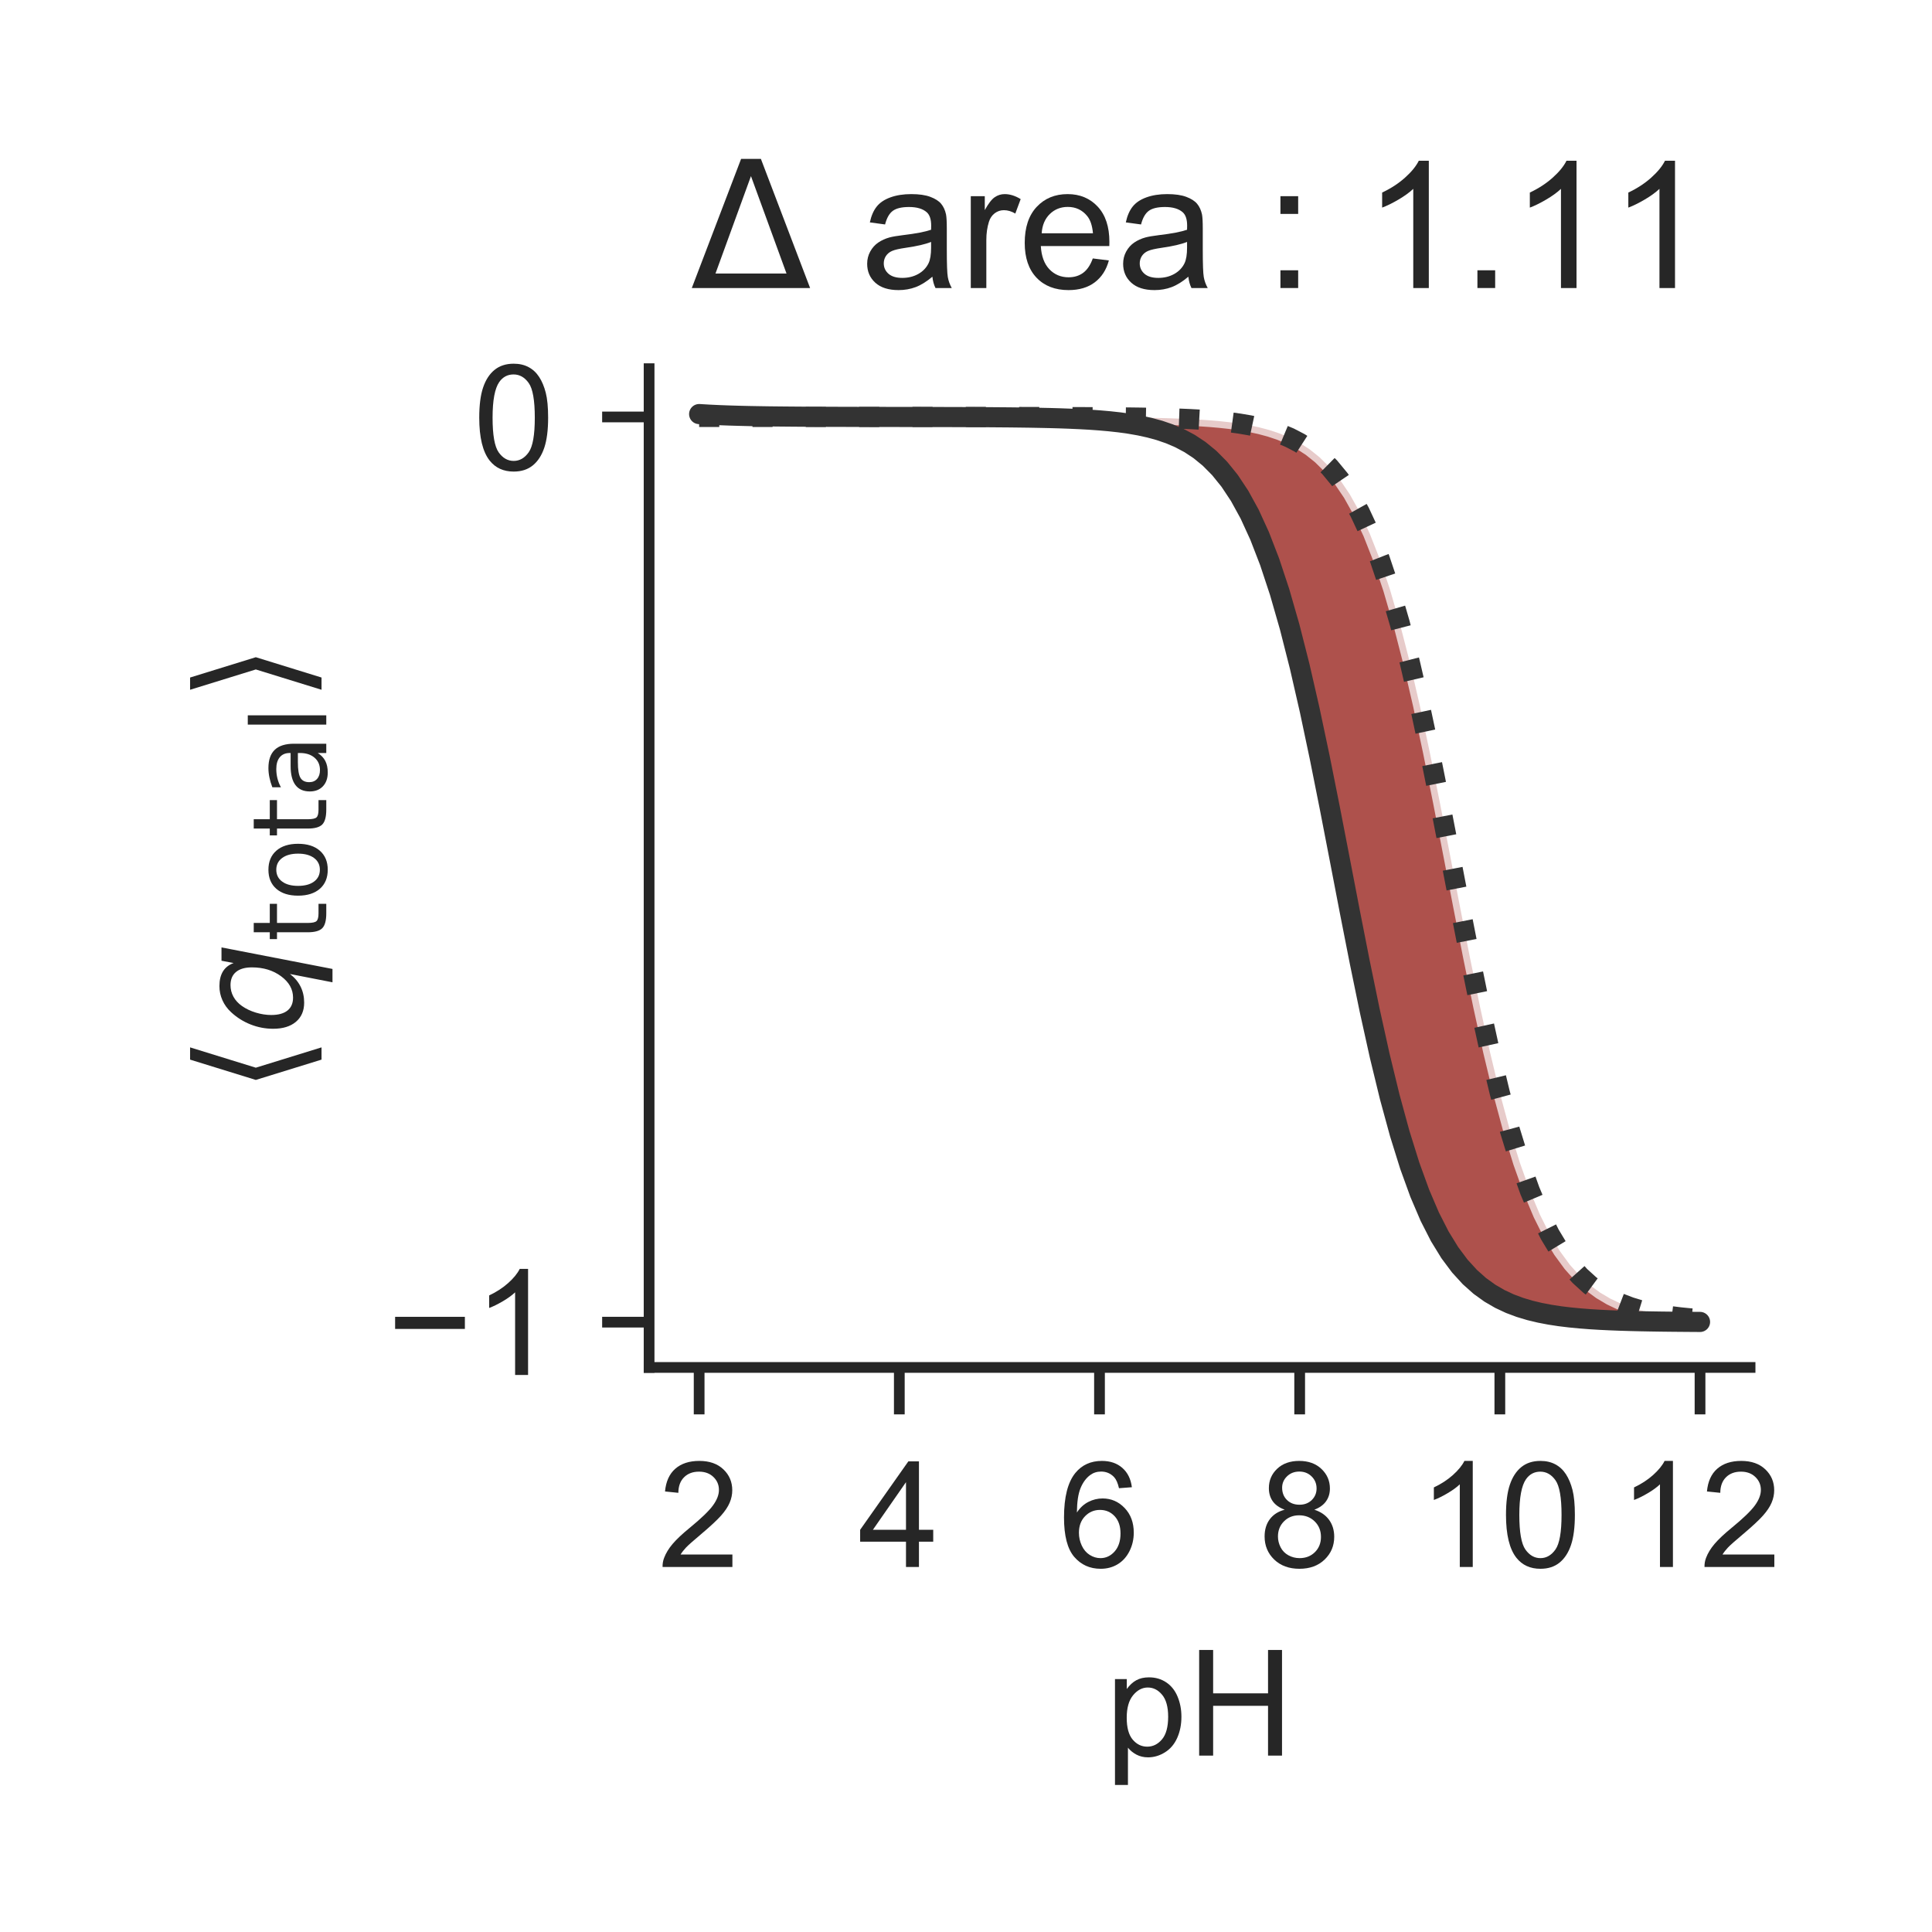 <?xml version="1.0" encoding="utf-8" standalone="no"?>
<!DOCTYPE svg PUBLIC "-//W3C//DTD SVG 1.1//EN"
  "http://www.w3.org/Graphics/SVG/1.1/DTD/svg11.dtd">
<!-- Created with matplotlib (http://matplotlib.org/) -->
<svg height="144pt" version="1.1" viewBox="0 0 144 144" width="144pt" xmlns="http://www.w3.org/2000/svg" xmlns:xlink="http://www.w3.org/1999/xlink">
 <defs>
  <style type="text/css">
*{stroke-linecap:butt;stroke-linejoin:round;}
  </style>
 </defs>
 <g id="figure_1">
  <g id="patch_1">
   <path d="M 0 144 
L 144 144 
L 144 0 
L 0 0 
z
" style="fill:#ffffff;"/>
  </g>
  <g id="axes_1">
   <g id="patch_2">
    <path d="M 48.38 101.92 
L 130.44 101.92 
L 130.44 27.48 
L 48.38 27.48 
z
" style="fill:#ffffff;"/>
   </g>
   <g id="matplotlib.axis_1">
    <g id="xtick_1">
     <g id="line2d_1">
      <defs>
       <path d="M 0 0 
L 0 3.5 
" id="m3db8c1cfd1" style="stroke:#262626;stroke-width:0.8;"/>
      </defs>
      <g>
       <use style="fill:#262626;stroke:#262626;stroke-width:0.8;" x="52.11" xlink:href="#m3db8c1cfd1" y="101.92"/>
      </g>
     </g>
     <g id="text_1">
      <!-- 2 -->
      <defs>
       <path d="M 50.344 8.453 
L 50.344 0 
L 3.031 0 
Q 2.938 3.172 4.047 6.109 
Q 5.859 10.938 9.828 15.625 
Q 13.812 20.312 21.344 26.469 
Q 33.016 36.031 37.109 41.625 
Q 41.219 47.219 41.219 52.203 
Q 41.219 57.422 37.469 61 
Q 33.734 64.594 27.734 64.594 
Q 21.391 64.594 17.578 60.781 
Q 13.766 56.984 13.719 50.25 
L 4.688 51.172 
Q 5.609 61.281 11.656 66.578 
Q 17.719 71.875 27.938 71.875 
Q 38.234 71.875 44.234 66.156 
Q 50.25 60.453 50.25 52 
Q 50.25 47.703 48.484 43.547 
Q 46.734 39.406 42.656 34.812 
Q 38.578 30.219 29.109 22.219 
Q 21.188 15.578 18.938 13.203 
Q 16.703 10.844 15.234 8.453 
z
" id="ArialMT-32"/>
      </defs>
      <g style="fill:#262626;" transform="translate(49.051 116.794)scale(0.11 -0.11)">
       <use xlink:href="#ArialMT-32"/>
      </g>
     </g>
    </g>
    <g id="xtick_2">
     <g id="line2d_2">
      <g>
       <use style="fill:#262626;stroke:#262626;stroke-width:0.8;" x="67.03" xlink:href="#m3db8c1cfd1" y="101.92"/>
      </g>
     </g>
     <g id="text_2">
      <!-- 4 -->
      <defs>
       <path d="M 32.328 0 
L 32.328 17.141 
L 1.266 17.141 
L 1.266 25.203 
L 33.938 71.578 
L 41.109 71.578 
L 41.109 25.203 
L 50.781 25.203 
L 50.781 17.141 
L 41.109 17.141 
L 41.109 0 
z
M 32.328 25.203 
L 32.328 57.469 
L 9.906 25.203 
z
" id="ArialMT-34"/>
      </defs>
      <g style="fill:#262626;" transform="translate(63.971 116.794)scale(0.11 -0.11)">
       <use xlink:href="#ArialMT-34"/>
      </g>
     </g>
    </g>
    <g id="xtick_3">
     <g id="line2d_3">
      <g>
       <use style="fill:#262626;stroke:#262626;stroke-width:0.8;" x="81.95" xlink:href="#m3db8c1cfd1" y="101.92"/>
      </g>
     </g>
     <g id="text_3">
      <!-- 6 -->
      <defs>
       <path d="M 49.75 54.047 
L 41.016 53.375 
Q 39.844 58.547 37.703 60.891 
Q 34.125 64.656 28.906 64.656 
Q 24.703 64.656 21.531 62.312 
Q 17.391 59.281 14.984 53.469 
Q 12.594 47.656 12.5 36.922 
Q 15.672 41.75 20.266 44.094 
Q 24.859 46.438 29.891 46.438 
Q 38.672 46.438 44.844 39.969 
Q 51.031 33.5 51.031 23.25 
Q 51.031 16.5 48.125 10.719 
Q 45.219 4.938 40.141 1.859 
Q 35.062 -1.219 28.609 -1.219 
Q 17.625 -1.219 10.688 6.859 
Q 3.766 14.938 3.766 33.5 
Q 3.766 54.25 11.422 63.672 
Q 18.109 71.875 29.438 71.875 
Q 37.891 71.875 43.281 67.141 
Q 48.688 62.406 49.75 54.047 
z
M 13.875 23.188 
Q 13.875 18.656 15.797 14.5 
Q 17.719 10.359 21.188 8.172 
Q 24.656 6 28.469 6 
Q 34.031 6 38.031 10.484 
Q 42.047 14.984 42.047 22.703 
Q 42.047 30.125 38.078 34.391 
Q 34.125 38.672 28.125 38.672 
Q 22.172 38.672 18.016 34.391 
Q 13.875 30.125 13.875 23.188 
z
" id="ArialMT-36"/>
      </defs>
      <g style="fill:#262626;" transform="translate(78.891 116.794)scale(0.11 -0.11)">
       <use xlink:href="#ArialMT-36"/>
      </g>
     </g>
    </g>
    <g id="xtick_4">
     <g id="line2d_4">
      <g>
       <use style="fill:#262626;stroke:#262626;stroke-width:0.8;" x="96.87" xlink:href="#m3db8c1cfd1" y="101.92"/>
      </g>
     </g>
     <g id="text_4">
      <!-- 8 -->
      <defs>
       <path d="M 17.672 38.812 
Q 12.203 40.828 9.562 44.531 
Q 6.938 48.25 6.938 53.422 
Q 6.938 61.234 12.547 66.547 
Q 18.172 71.875 27.484 71.875 
Q 36.859 71.875 42.578 66.422 
Q 48.297 60.984 48.297 53.172 
Q 48.297 48.188 45.672 44.5 
Q 43.062 40.828 37.75 38.812 
Q 44.344 36.672 47.781 31.875 
Q 51.219 27.094 51.219 20.453 
Q 51.219 11.281 44.719 5.031 
Q 38.234 -1.219 27.641 -1.219 
Q 17.047 -1.219 10.547 5.047 
Q 4.047 11.328 4.047 20.703 
Q 4.047 27.688 7.594 32.391 
Q 11.141 37.109 17.672 38.812 
z
M 15.922 53.719 
Q 15.922 48.641 19.188 45.406 
Q 22.469 42.188 27.688 42.188 
Q 32.766 42.188 36.016 45.375 
Q 39.266 48.578 39.266 53.219 
Q 39.266 58.062 35.906 61.359 
Q 32.562 64.656 27.594 64.656 
Q 22.562 64.656 19.234 61.422 
Q 15.922 58.203 15.922 53.719 
z
M 13.094 20.656 
Q 13.094 16.891 14.875 13.375 
Q 16.656 9.859 20.172 7.922 
Q 23.688 6 27.734 6 
Q 34.031 6 38.125 10.047 
Q 42.234 14.109 42.234 20.359 
Q 42.234 26.703 38.016 30.859 
Q 33.797 35.016 27.438 35.016 
Q 21.234 35.016 17.156 30.906 
Q 13.094 26.812 13.094 20.656 
z
" id="ArialMT-38"/>
      </defs>
      <g style="fill:#262626;" transform="translate(93.811 116.794)scale(0.11 -0.11)">
       <use xlink:href="#ArialMT-38"/>
      </g>
     </g>
    </g>
    <g id="xtick_5">
     <g id="line2d_5">
      <g>
       <use style="fill:#262626;stroke:#262626;stroke-width:0.8;" x="111.79" xlink:href="#m3db8c1cfd1" y="101.92"/>
      </g>
     </g>
     <g id="text_5">
      <!-- 10 -->
      <defs>
       <path d="M 37.25 0 
L 28.469 0 
L 28.469 56 
Q 25.297 52.984 20.141 49.953 
Q 14.984 46.922 10.891 45.406 
L 10.891 53.906 
Q 18.266 57.375 23.781 62.297 
Q 29.297 67.234 31.594 71.875 
L 37.25 71.875 
z
" id="ArialMT-31"/>
       <path d="M 4.156 35.297 
Q 4.156 48 6.766 55.734 
Q 9.375 63.484 14.516 67.672 
Q 19.672 71.875 27.484 71.875 
Q 33.25 71.875 37.594 69.547 
Q 41.938 67.234 44.766 62.859 
Q 47.609 58.5 49.219 52.219 
Q 50.828 45.953 50.828 35.297 
Q 50.828 22.703 48.234 14.969 
Q 45.656 7.234 40.5 3 
Q 35.359 -1.219 27.484 -1.219 
Q 17.141 -1.219 11.234 6.203 
Q 4.156 15.141 4.156 35.297 
z
M 13.188 35.297 
Q 13.188 17.672 17.312 11.828 
Q 21.438 6 27.484 6 
Q 33.547 6 37.672 11.859 
Q 41.797 17.719 41.797 35.297 
Q 41.797 52.984 37.672 58.781 
Q 33.547 64.594 27.391 64.594 
Q 21.344 64.594 17.719 59.469 
Q 13.188 52.938 13.188 35.297 
z
" id="ArialMT-30"/>
      </defs>
      <g style="fill:#262626;" transform="translate(105.673 116.794)scale(0.11 -0.11)">
       <use xlink:href="#ArialMT-31"/>
       <use x="55.615" xlink:href="#ArialMT-30"/>
      </g>
     </g>
    </g>
    <g id="xtick_6">
     <g id="line2d_6">
      <g>
       <use style="fill:#262626;stroke:#262626;stroke-width:0.8;" x="126.71" xlink:href="#m3db8c1cfd1" y="101.92"/>
      </g>
     </g>
     <g id="text_6">
      <!-- 12 -->
      <g style="fill:#262626;" transform="translate(120.593 116.794)scale(0.11 -0.11)">
       <use xlink:href="#ArialMT-31"/>
       <use x="55.615" xlink:href="#ArialMT-32"/>
      </g>
     </g>
    </g>
    <g id="text_7">
     <!-- pH -->
     <defs>
      <path d="M 6.594 -19.875 
L 6.594 51.859 
L 14.594 51.859 
L 14.594 45.125 
Q 17.438 49.078 21 51.047 
Q 24.562 53.031 29.641 53.031 
Q 36.281 53.031 41.359 49.609 
Q 46.438 46.188 49.016 39.953 
Q 51.609 33.734 51.609 26.312 
Q 51.609 18.359 48.75 11.984 
Q 45.906 5.609 40.453 2.219 
Q 35.016 -1.172 29 -1.172 
Q 24.609 -1.172 21.109 0.688 
Q 17.625 2.547 15.375 5.375 
L 15.375 -19.875 
z
M 14.547 25.641 
Q 14.547 15.625 18.594 10.844 
Q 22.656 6.062 28.422 6.062 
Q 34.281 6.062 38.453 11.016 
Q 42.625 15.969 42.625 26.375 
Q 42.625 36.281 38.547 41.203 
Q 34.469 46.141 28.812 46.141 
Q 23.188 46.141 18.859 40.891 
Q 14.547 35.641 14.547 25.641 
z
" id="ArialMT-70"/>
      <path d="M 8.016 0 
L 8.016 71.578 
L 17.484 71.578 
L 17.484 42.188 
L 54.688 42.188 
L 54.688 71.578 
L 64.156 71.578 
L 64.156 0 
L 54.688 0 
L 54.688 33.734 
L 17.484 33.734 
L 17.484 0 
z
" id="ArialMT-48"/>
     </defs>
     <g style="fill:#262626;" transform="translate(82.379 130.853)scale(0.11 -0.11)">
      <use xlink:href="#ArialMT-70"/>
      <use x="55.615" xlink:href="#ArialMT-48"/>
     </g>
    </g>
   </g>
   <g id="matplotlib.axis_2">
    <g id="ytick_1">
     <g id="line2d_7">
      <defs>
       <path d="M 0 0 
L -3.5 0 
" id="me215b45a5c" style="stroke:#262626;stroke-width:0.8;"/>
      </defs>
      <g>
       <use style="fill:#262626;stroke:#262626;stroke-width:0.8;" x="48.38" xlink:href="#me215b45a5c" y="98.547"/>
      </g>
     </g>
     <g id="text_8">
      <!-- −1 -->
      <defs>
       <path d="M 52.828 31.203 
L 5.562 31.203 
L 5.562 39.406 
L 52.828 39.406 
z
" id="ArialMT-2212"/>
      </defs>
      <g style="fill:#262626;" transform="translate(28.838 102.483)scale(0.11 -0.11)">
       <use xlink:href="#ArialMT-2212"/>
       <use x="58.398" xlink:href="#ArialMT-31"/>
      </g>
     </g>
    </g>
    <g id="ytick_2">
     <g id="line2d_8">
      <g>
       <use style="fill:#262626;stroke:#262626;stroke-width:0.8;" x="48.38" xlink:href="#me215b45a5c" y="31.077"/>
      </g>
     </g>
     <g id="text_9">
      <!-- 0 -->
      <g style="fill:#262626;" transform="translate(35.263 35.014)scale(0.11 -0.11)">
       <use xlink:href="#ArialMT-30"/>
      </g>
     </g>
    </g>
    <g id="text_10">
     <!-- $\langle q_\mathsf{total} \rangle$ -->
     <defs>
      <path d="M 8.938 31.344 
L 22.703 75.875 
L 31 75.875 
L 17.234 31.344 
L 31 -13.188 
L 22.703 -13.188 
z
" id="DejaVuSans-27e8"/>
      <path d="M 41.703 8.203 
Q 38.094 3.469 33.172 1.016 
Q 28.266 -1.422 22.312 -1.422 
Q 14.016 -1.422 9.297 4.172 
Q 4.594 9.766 4.594 19.578 
Q 4.594 27.484 7.5 34.859 
Q 10.406 42.234 15.828 48.094 
Q 19.344 51.906 23.906 53.953 
Q 28.469 56 33.5 56 
Q 39.547 56 43.453 53.609 
Q 47.359 51.219 49.125 46.391 
L 50.688 54.594 
L 59.719 54.594 
L 45.125 -20.609 
L 36.078 -20.609 
z
M 13.922 20.906 
Q 13.922 13.672 16.938 9.891 
Q 19.969 6.109 25.688 6.109 
Q 34.188 6.109 40.188 14.234 
Q 46.188 22.359 46.188 33.984 
Q 46.188 41.016 43.078 44.75 
Q 39.984 48.484 34.188 48.484 
Q 29.938 48.484 26.312 46.5 
Q 22.703 44.531 20.016 40.719 
Q 17.188 36.719 15.547 31.344 
Q 13.922 25.984 13.922 20.906 
z
" id="DejaVuSans-Oblique-71"/>
      <path d="M 18.312 70.219 
L 18.312 54.688 
L 36.812 54.688 
L 36.812 47.703 
L 18.312 47.703 
L 18.312 18.016 
Q 18.312 11.328 20.141 9.422 
Q 21.969 7.516 27.594 7.516 
L 36.812 7.516 
L 36.812 0 
L 27.594 0 
Q 17.188 0 13.234 3.875 
Q 9.281 7.766 9.281 18.016 
L 9.281 47.703 
L 2.688 47.703 
L 2.688 54.688 
L 9.281 54.688 
L 9.281 70.219 
z
" id="DejaVuSans-74"/>
      <path d="M 30.609 48.391 
Q 23.391 48.391 19.188 42.75 
Q 14.984 37.109 14.984 27.297 
Q 14.984 17.484 19.156 11.844 
Q 23.344 6.203 30.609 6.203 
Q 37.797 6.203 41.984 11.859 
Q 46.188 17.531 46.188 27.297 
Q 46.188 37.016 41.984 42.703 
Q 37.797 48.391 30.609 48.391 
z
M 30.609 56 
Q 42.328 56 49.016 48.375 
Q 55.719 40.766 55.719 27.297 
Q 55.719 13.875 49.016 6.219 
Q 42.328 -1.422 30.609 -1.422 
Q 18.844 -1.422 12.172 6.219 
Q 5.516 13.875 5.516 27.297 
Q 5.516 40.766 12.172 48.375 
Q 18.844 56 30.609 56 
z
" id="DejaVuSans-6f"/>
      <path d="M 34.281 27.484 
Q 23.391 27.484 19.188 25 
Q 14.984 22.516 14.984 16.5 
Q 14.984 11.719 18.141 8.906 
Q 21.297 6.109 26.703 6.109 
Q 34.188 6.109 38.703 11.406 
Q 43.219 16.703 43.219 25.484 
L 43.219 27.484 
z
M 52.203 31.203 
L 52.203 0 
L 43.219 0 
L 43.219 8.297 
Q 40.141 3.328 35.547 0.953 
Q 30.953 -1.422 24.312 -1.422 
Q 15.922 -1.422 10.953 3.297 
Q 6 8.016 6 15.922 
Q 6 25.141 12.172 29.828 
Q 18.359 34.516 30.609 34.516 
L 43.219 34.516 
L 43.219 35.406 
Q 43.219 41.609 39.141 45 
Q 35.062 48.391 27.688 48.391 
Q 23 48.391 18.547 47.266 
Q 14.109 46.141 10.016 43.891 
L 10.016 52.203 
Q 14.938 54.109 19.578 55.047 
Q 24.219 56 28.609 56 
Q 40.484 56 46.344 49.844 
Q 52.203 43.703 52.203 31.203 
z
" id="DejaVuSans-61"/>
      <path d="M 9.422 75.984 
L 18.406 75.984 
L 18.406 0 
L 9.422 0 
z
" id="DejaVuSans-6c"/>
      <path d="M 30.078 31.344 
L 16.312 -13.188 
L 8.016 -13.188 
L 21.781 31.344 
L 8.016 75.875 
L 16.312 75.875 
z
" id="DejaVuSans-27e9"/>
     </defs>
     <g style="fill:#262626;" transform="translate(22.528 81.475)rotate(-90)scale(0.11 -0.11)">
      <use transform="translate(0 0.125)" xlink:href="#DejaVuSans-27e8"/>
      <use transform="translate(39.014 0.125)" xlink:href="#DejaVuSans-Oblique-71"/>
      <use transform="translate(102.49 -16.281)scale(0.7)" xlink:href="#DejaVuSans-74"/>
      <use transform="translate(129.937 -16.281)scale(0.7)" xlink:href="#DejaVuSans-6f"/>
      <use transform="translate(172.764 -16.281)scale(0.7)" xlink:href="#DejaVuSans-74"/>
      <use transform="translate(200.21 -16.281)scale(0.7)" xlink:href="#DejaVuSans-61"/>
      <use transform="translate(243.105 -16.281)scale(0.7)" xlink:href="#DejaVuSans-6c"/>
      <use transform="translate(265.288 0.125)" xlink:href="#DejaVuSans-27e9"/>
     </g>
    </g>
   </g>
   <g id="PolyCollection_1">
    <defs>
     <path d="M 52.11 -112.923 
L 52.11 -112.923 
L 52.856 -112.923 
L 53.602 -112.923 
L 54.348 -112.923 
L 55.094 -112.923 
L 55.84 -112.923 
L 56.586 -112.923 
L 57.332 -112.923 
L 58.078 -112.923 
L 58.824 -112.923 
L 59.57 -112.923 
L 60.316 -112.923 
L 61.062 -112.923 
L 61.808 -112.923 
L 62.554 -112.923 
L 63.3 -112.923 
L 64.046 -112.923 
L 64.792 -112.923 
L 65.538 -112.923 
L 66.284 -112.923 
L 67.03 -112.923 
L 67.776 -112.922 
L 68.522 -112.922 
L 69.268 -112.922 
L 70.014 -112.922 
L 70.76 -112.922 
L 71.506 -112.922 
L 72.252 -112.922 
L 72.998 -112.921 
L 73.744 -112.921 
L 74.49 -112.921 
L 75.236 -112.92 
L 75.982 -112.92 
L 76.728 -112.919 
L 77.474 -112.918 
L 78.22 -112.916 
L 78.966 -112.915 
L 79.712 -112.913 
L 80.458 -112.91 
L 81.204 -112.907 
L 81.95 -112.903 
L 82.696 -112.898 
L 83.442 -112.891 
L 84.188 -112.883 
L 84.934 -112.873 
L 85.68 -112.86 
L 86.426 -112.844 
L 87.172 -112.823 
L 87.918 -112.797 
L 88.664 -112.765 
L 89.41 -112.724 
L 90.156 -112.673 
L 90.902 -112.609 
L 91.648 -112.528 
L 92.394 -112.426 
L 93.14 -112.299 
L 93.886 -112.139 
L 94.632 -111.939 
L 95.378 -111.689 
L 96.124 -111.377 
L 96.87 -110.989 
L 97.616 -110.506 
L 98.362 -109.908 
L 99.108 -109.171 
L 99.854 -108.266 
L 100.6 -107.164 
L 101.346 -105.829 
L 102.092 -104.229 
L 102.838 -102.332 
L 103.584 -100.11 
L 104.33 -97.548 
L 105.076 -94.646 
L 105.822 -91.422 
L 106.568 -87.918 
L 107.314 -84.2 
L 108.06 -80.353 
L 108.806 -76.475 
L 109.552 -72.669 
L 110.298 -69.027 
L 111.044 -65.628 
L 111.79 -62.529 
L 112.536 -59.762 
L 113.282 -57.337 
L 114.028 -55.248 
L 114.774 -53.473 
L 115.52 -51.983 
L 116.266 -50.746 
L 117.012 -49.726 
L 117.758 -48.892 
L 118.504 -48.214 
L 119.25 -47.665 
L 119.996 -47.222 
L 120.742 -46.866 
L 121.488 -46.58 
L 122.234 -46.351 
L 122.98 -46.169 
L 123.726 -46.023 
L 124.472 -45.907 
L 125.218 -45.814 
L 125.964 -45.74 
L 126.71 -45.681 
L 126.71 -45.681 
L 126.71 -45.471 
L 125.964 -45.476 
L 125.218 -45.482 
L 124.472 -45.489 
L 123.726 -45.498 
L 122.98 -45.51 
L 122.234 -45.524 
L 121.488 -45.542 
L 120.742 -45.565 
L 119.996 -45.594 
L 119.25 -45.63 
L 118.504 -45.676 
L 117.758 -45.734 
L 117.012 -45.806 
L 116.266 -45.896 
L 115.52 -46.01 
L 114.774 -46.153 
L 114.028 -46.331 
L 113.282 -46.555 
L 112.536 -46.834 
L 111.79 -47.183 
L 111.044 -47.616 
L 110.298 -48.153 
L 109.552 -48.818 
L 108.806 -49.635 
L 108.06 -50.634 
L 107.314 -51.849 
L 106.568 -53.312 
L 105.822 -55.057 
L 105.076 -57.114 
L 104.33 -59.504 
L 103.584 -62.237 
L 102.838 -65.304 
L 102.092 -68.675 
L 101.346 -72.296 
L 100.6 -76.09 
L 99.854 -79.965 
L 99.108 -83.819 
L 98.362 -87.554 
L 97.616 -91.083 
L 96.87 -94.338 
L 96.124 -97.273 
L 95.378 -99.869 
L 94.632 -102.124 
L 93.886 -104.053 
L 93.14 -105.682 
L 92.394 -107.041 
L 91.648 -108.166 
L 90.902 -109.088 
L 90.156 -109.841 
L 89.41 -110.452 
L 88.664 -110.945 
L 87.918 -111.342 
L 87.172 -111.661 
L 86.426 -111.917 
L 85.68 -112.121 
L 84.934 -112.285 
L 84.188 -112.415 
L 83.442 -112.519 
L 82.696 -112.601 
L 81.95 -112.667 
L 81.204 -112.72 
L 80.458 -112.761 
L 79.712 -112.794 
L 78.966 -112.821 
L 78.22 -112.842 
L 77.474 -112.858 
L 76.728 -112.872 
L 75.982 -112.882 
L 75.236 -112.891 
L 74.49 -112.897 
L 73.744 -112.903 
L 72.998 -112.907 
L 72.252 -112.91 
L 71.506 -112.913 
L 70.76 -112.915 
L 70.014 -112.917 
L 69.268 -112.919 
L 68.522 -112.92 
L 67.776 -112.921 
L 67.03 -112.922 
L 66.284 -112.923 
L 65.538 -112.925 
L 64.792 -112.926 
L 64.046 -112.927 
L 63.3 -112.929 
L 62.554 -112.931 
L 61.808 -112.933 
L 61.062 -112.936 
L 60.316 -112.939 
L 59.57 -112.944 
L 58.824 -112.95 
L 58.078 -112.957 
L 57.332 -112.965 
L 56.586 -112.977 
L 55.84 -112.99 
L 55.094 -113.008 
L 54.348 -113.03 
L 53.602 -113.058 
L 52.856 -113.093 
L 52.11 -113.137 
z
" id="me636c35832" style="stroke:#ffffff;stroke-opacity:0.7;"/>
    </defs>
    <g clip-path="url(#p67a94c70e1)">
     <use style="fill:#8c0800;fill-opacity:0.7;stroke:#ffffff;stroke-opacity:0.7;" x="0" xlink:href="#me636c35832" y="144"/>
    </g>
   </g>
   <g id="line2d_9">
    <path clip-path="url(#p67a94c70e1)" d="M 52.11 31.077 
L 52.856 31.077 
L 53.602 31.077 
L 54.348 31.077 
L 55.094 31.077 
L 55.84 31.077 
L 56.586 31.077 
L 57.332 31.077 
L 58.078 31.077 
L 58.824 31.077 
L 59.57 31.077 
L 60.316 31.077 
L 61.062 31.077 
L 61.808 31.077 
L 62.554 31.077 
L 63.3 31.077 
L 64.046 31.077 
L 64.792 31.077 
L 65.538 31.077 
L 66.284 31.077 
L 67.03 31.077 
L 67.776 31.078 
L 68.522 31.078 
L 69.268 31.078 
L 70.014 31.078 
L 70.76 31.078 
L 71.506 31.078 
L 72.252 31.078 
L 72.998 31.079 
L 73.744 31.079 
L 74.49 31.079 
L 75.236 31.08 
L 75.982 31.08 
L 76.728 31.081 
L 77.474 31.082 
L 78.22 31.084 
L 78.966 31.085 
L 79.712 31.087 
L 80.458 31.09 
L 81.204 31.093 
L 81.95 31.097 
L 82.696 31.102 
L 83.442 31.109 
L 84.188 31.117 
L 84.934 31.127 
L 85.68 31.14 
L 86.426 31.156 
L 87.172 31.177 
L 87.918 31.203 
L 88.664 31.235 
L 89.41 31.276 
L 90.156 31.327 
L 90.902 31.391 
L 91.648 31.472 
L 92.394 31.574 
L 93.14 31.701 
L 93.886 31.861 
L 94.632 32.061 
L 95.378 32.311 
L 96.124 32.623 
L 96.87 33.011 
L 97.616 33.494 
L 98.362 34.092 
L 99.108 34.829 
L 99.854 35.734 
L 100.6 36.836 
L 101.346 38.171 
L 102.092 39.771 
L 102.838 41.668 
L 103.584 43.89 
L 104.33 46.452 
L 105.076 49.354 
L 105.822 52.578 
L 106.568 56.082 
L 107.314 59.8 
L 108.06 63.647 
L 108.806 67.525 
L 109.552 71.331 
L 110.298 74.973 
L 111.044 78.372 
L 111.79 81.471 
L 112.536 84.238 
L 113.282 86.663 
L 114.028 88.752 
L 114.774 90.527 
L 115.52 92.017 
L 116.266 93.254 
L 117.012 94.274 
L 117.758 95.108 
L 118.504 95.786 
L 119.25 96.335 
L 119.996 96.778 
L 120.742 97.134 
L 121.488 97.42 
L 122.234 97.649 
L 122.98 97.831 
L 123.726 97.977 
L 124.472 98.093 
L 125.218 98.186 
L 125.964 98.26 
L 126.71 98.319 
" style="fill:none;stroke:#333333;stroke-dasharray:1.5,2.475;stroke-dashoffset:0;stroke-width:1.5;"/>
   </g>
   <g id="line2d_10">
    <path clip-path="url(#p67a94c70e1)" d="M 52.11 30.863 
L 52.856 30.907 
L 53.602 30.942 
L 54.348 30.97 
L 55.094 30.992 
L 55.84 31.01 
L 56.586 31.023 
L 57.332 31.035 
L 58.078 31.043 
L 58.824 31.05 
L 59.57 31.056 
L 60.316 31.061 
L 61.062 31.064 
L 61.808 31.067 
L 62.554 31.069 
L 63.3 31.071 
L 64.046 31.073 
L 64.792 31.074 
L 65.538 31.075 
L 66.284 31.077 
L 67.03 31.078 
L 67.776 31.079 
L 68.522 31.08 
L 69.268 31.081 
L 70.014 31.083 
L 70.76 31.085 
L 71.506 31.087 
L 72.252 31.09 
L 72.998 31.093 
L 73.744 31.097 
L 74.49 31.103 
L 75.236 31.109 
L 75.982 31.118 
L 76.728 31.128 
L 77.474 31.142 
L 78.22 31.158 
L 78.966 31.179 
L 79.712 31.206 
L 80.458 31.239 
L 81.204 31.28 
L 81.95 31.333 
L 82.696 31.399 
L 83.442 31.481 
L 84.188 31.585 
L 84.934 31.715 
L 85.68 31.879 
L 86.426 32.083 
L 87.172 32.339 
L 87.918 32.658 
L 88.664 33.055 
L 89.41 33.548 
L 90.156 34.159 
L 90.902 34.912 
L 91.648 35.834 
L 92.394 36.959 
L 93.14 38.318 
L 93.886 39.947 
L 94.632 41.876 
L 95.378 44.131 
L 96.124 46.727 
L 96.87 49.662 
L 97.616 52.917 
L 98.362 56.446 
L 99.108 60.181 
L 99.854 64.035 
L 100.6 67.91 
L 101.346 71.704 
L 102.092 75.325 
L 102.838 78.696 
L 103.584 81.763 
L 104.33 84.496 
L 105.076 86.886 
L 105.822 88.943 
L 106.568 90.688 
L 107.314 92.151 
L 108.06 93.366 
L 108.806 94.365 
L 109.552 95.182 
L 110.298 95.847 
L 111.044 96.384 
L 111.79 96.817 
L 112.536 97.166 
L 113.282 97.445 
L 114.028 97.669 
L 114.774 97.847 
L 115.52 97.99 
L 116.266 98.104 
L 117.012 98.194 
L 117.758 98.266 
L 118.504 98.324 
L 119.25 98.37 
L 119.996 98.406 
L 120.742 98.435 
L 121.488 98.458 
L 122.234 98.476 
L 122.98 98.49 
L 123.726 98.502 
L 124.472 98.511 
L 125.218 98.518 
L 125.964 98.524 
L 126.71 98.529 
" style="fill:none;stroke:#333333;stroke-linecap:round;stroke-width:1.5;"/>
   </g>
   <g id="patch_3">
    <path d="M 48.38 101.92 
L 48.38 27.48 
" style="fill:none;stroke:#262626;stroke-linecap:square;stroke-linejoin:miter;stroke-width:0.8;"/>
   </g>
   <g id="patch_4">
    <path d="M 48.38 101.92 
L 130.44 101.92 
" style="fill:none;stroke:#262626;stroke-linecap:square;stroke-linejoin:miter;stroke-width:0.8;"/>
   </g>
   <g id="text_11">
    <!-- $\Delta$ area : 1.11 -->
    <defs>
     <path d="M 34.188 63.188 
L 14.156 8.203 
L 54.25 8.203 
z
M 0.781 0 
L 28.609 72.906 
L 39.797 72.906 
L 67.578 0 
z
" id="DejaVuSans-394"/>
     <path id="ArialMT-20"/>
     <path d="M 40.438 6.391 
Q 35.547 2.25 31.031 0.531 
Q 26.516 -1.172 21.344 -1.172 
Q 12.797 -1.172 8.203 3 
Q 3.609 7.172 3.609 13.672 
Q 3.609 17.484 5.344 20.625 
Q 7.078 23.781 9.891 25.688 
Q 12.703 27.594 16.219 28.562 
Q 18.797 29.25 24.031 29.891 
Q 34.672 31.156 39.703 32.906 
Q 39.75 34.719 39.75 35.203 
Q 39.75 40.578 37.25 42.781 
Q 33.891 45.75 27.25 45.75 
Q 21.047 45.75 18.094 43.578 
Q 15.141 41.406 13.719 35.891 
L 5.125 37.062 
Q 6.297 42.578 8.984 45.969 
Q 11.672 49.359 16.75 51.188 
Q 21.828 53.031 28.516 53.031 
Q 35.156 53.031 39.297 51.469 
Q 43.453 49.906 45.406 47.531 
Q 47.359 45.172 48.141 41.547 
Q 48.578 39.312 48.578 33.453 
L 48.578 21.734 
Q 48.578 9.469 49.141 6.219 
Q 49.703 2.984 51.375 0 
L 42.188 0 
Q 40.828 2.734 40.438 6.391 
z
M 39.703 26.031 
Q 34.906 24.078 25.344 22.703 
Q 19.922 21.922 17.672 20.938 
Q 15.438 19.969 14.203 18.094 
Q 12.984 16.219 12.984 13.922 
Q 12.984 10.406 15.641 8.062 
Q 18.312 5.719 23.438 5.719 
Q 28.516 5.719 32.469 7.938 
Q 36.422 10.156 38.281 14.016 
Q 39.703 17 39.703 22.797 
z
" id="ArialMT-61"/>
     <path d="M 6.5 0 
L 6.5 51.859 
L 14.406 51.859 
L 14.406 44 
Q 17.438 49.516 20 51.266 
Q 22.562 53.031 25.641 53.031 
Q 30.078 53.031 34.672 50.203 
L 31.641 42.047 
Q 28.422 43.953 25.203 43.953 
Q 22.312 43.953 20.016 42.219 
Q 17.719 40.484 16.75 37.406 
Q 15.281 32.719 15.281 27.156 
L 15.281 0 
z
" id="ArialMT-72"/>
     <path d="M 42.094 16.703 
L 51.172 15.578 
Q 49.031 7.625 43.219 3.219 
Q 37.406 -1.172 28.375 -1.172 
Q 17 -1.172 10.328 5.828 
Q 3.656 12.844 3.656 25.484 
Q 3.656 38.578 10.391 45.797 
Q 17.141 53.031 27.875 53.031 
Q 38.281 53.031 44.875 45.953 
Q 51.469 38.875 51.469 26.031 
Q 51.469 25.25 51.422 23.688 
L 12.75 23.688 
Q 13.234 15.141 17.578 10.594 
Q 21.922 6.062 28.422 6.062 
Q 33.25 6.062 36.672 8.594 
Q 40.094 11.141 42.094 16.703 
z
M 13.234 30.906 
L 42.188 30.906 
Q 41.609 37.453 38.875 40.719 
Q 34.672 45.797 27.984 45.797 
Q 21.922 45.797 17.797 41.75 
Q 13.672 37.703 13.234 30.906 
z
" id="ArialMT-65"/>
     <path d="M 9.031 41.844 
L 9.031 51.859 
L 19.047 51.859 
L 19.047 41.844 
z
M 9.031 0 
L 9.031 10.016 
L 19.047 10.016 
L 19.047 0 
z
" id="ArialMT-3a"/>
     <path d="M 9.078 0 
L 9.078 10.016 
L 19.094 10.016 
L 19.094 0 
z
" id="ArialMT-2e"/>
    </defs>
    <g style="fill:#262626;" transform="translate(51.46 21.48)scale(0.132 -0.132)">
     <use transform="translate(0 0.094)" xlink:href="#DejaVuSans-394"/>
     <use transform="translate(68.408 0.094)" xlink:href="#ArialMT-20"/>
     <use transform="translate(96.191 0.094)" xlink:href="#ArialMT-61"/>
     <use transform="translate(151.807 0.094)" xlink:href="#ArialMT-72"/>
     <use transform="translate(185.107 0.094)" xlink:href="#ArialMT-65"/>
     <use transform="translate(240.723 0.094)" xlink:href="#ArialMT-61"/>
     <use transform="translate(296.338 0.094)" xlink:href="#ArialMT-20"/>
     <use transform="translate(324.121 0.094)" xlink:href="#ArialMT-3a"/>
     <use transform="translate(351.904 0.094)" xlink:href="#ArialMT-20"/>
     <use transform="translate(379.688 0.094)" xlink:href="#ArialMT-31"/>
     <use transform="translate(435.303 0.094)" xlink:href="#ArialMT-2e"/>
     <use transform="translate(463.086 0.094)" xlink:href="#ArialMT-31"/>
     <use transform="translate(518.701 0.094)" xlink:href="#ArialMT-31"/>
    </g>
   </g>
  </g>
 </g>
 <defs>
  <clipPath id="p67a94c70e1">
   <rect height="74.44" width="82.06" x="48.38" y="27.48"/>
  </clipPath>
 </defs>
</svg>
